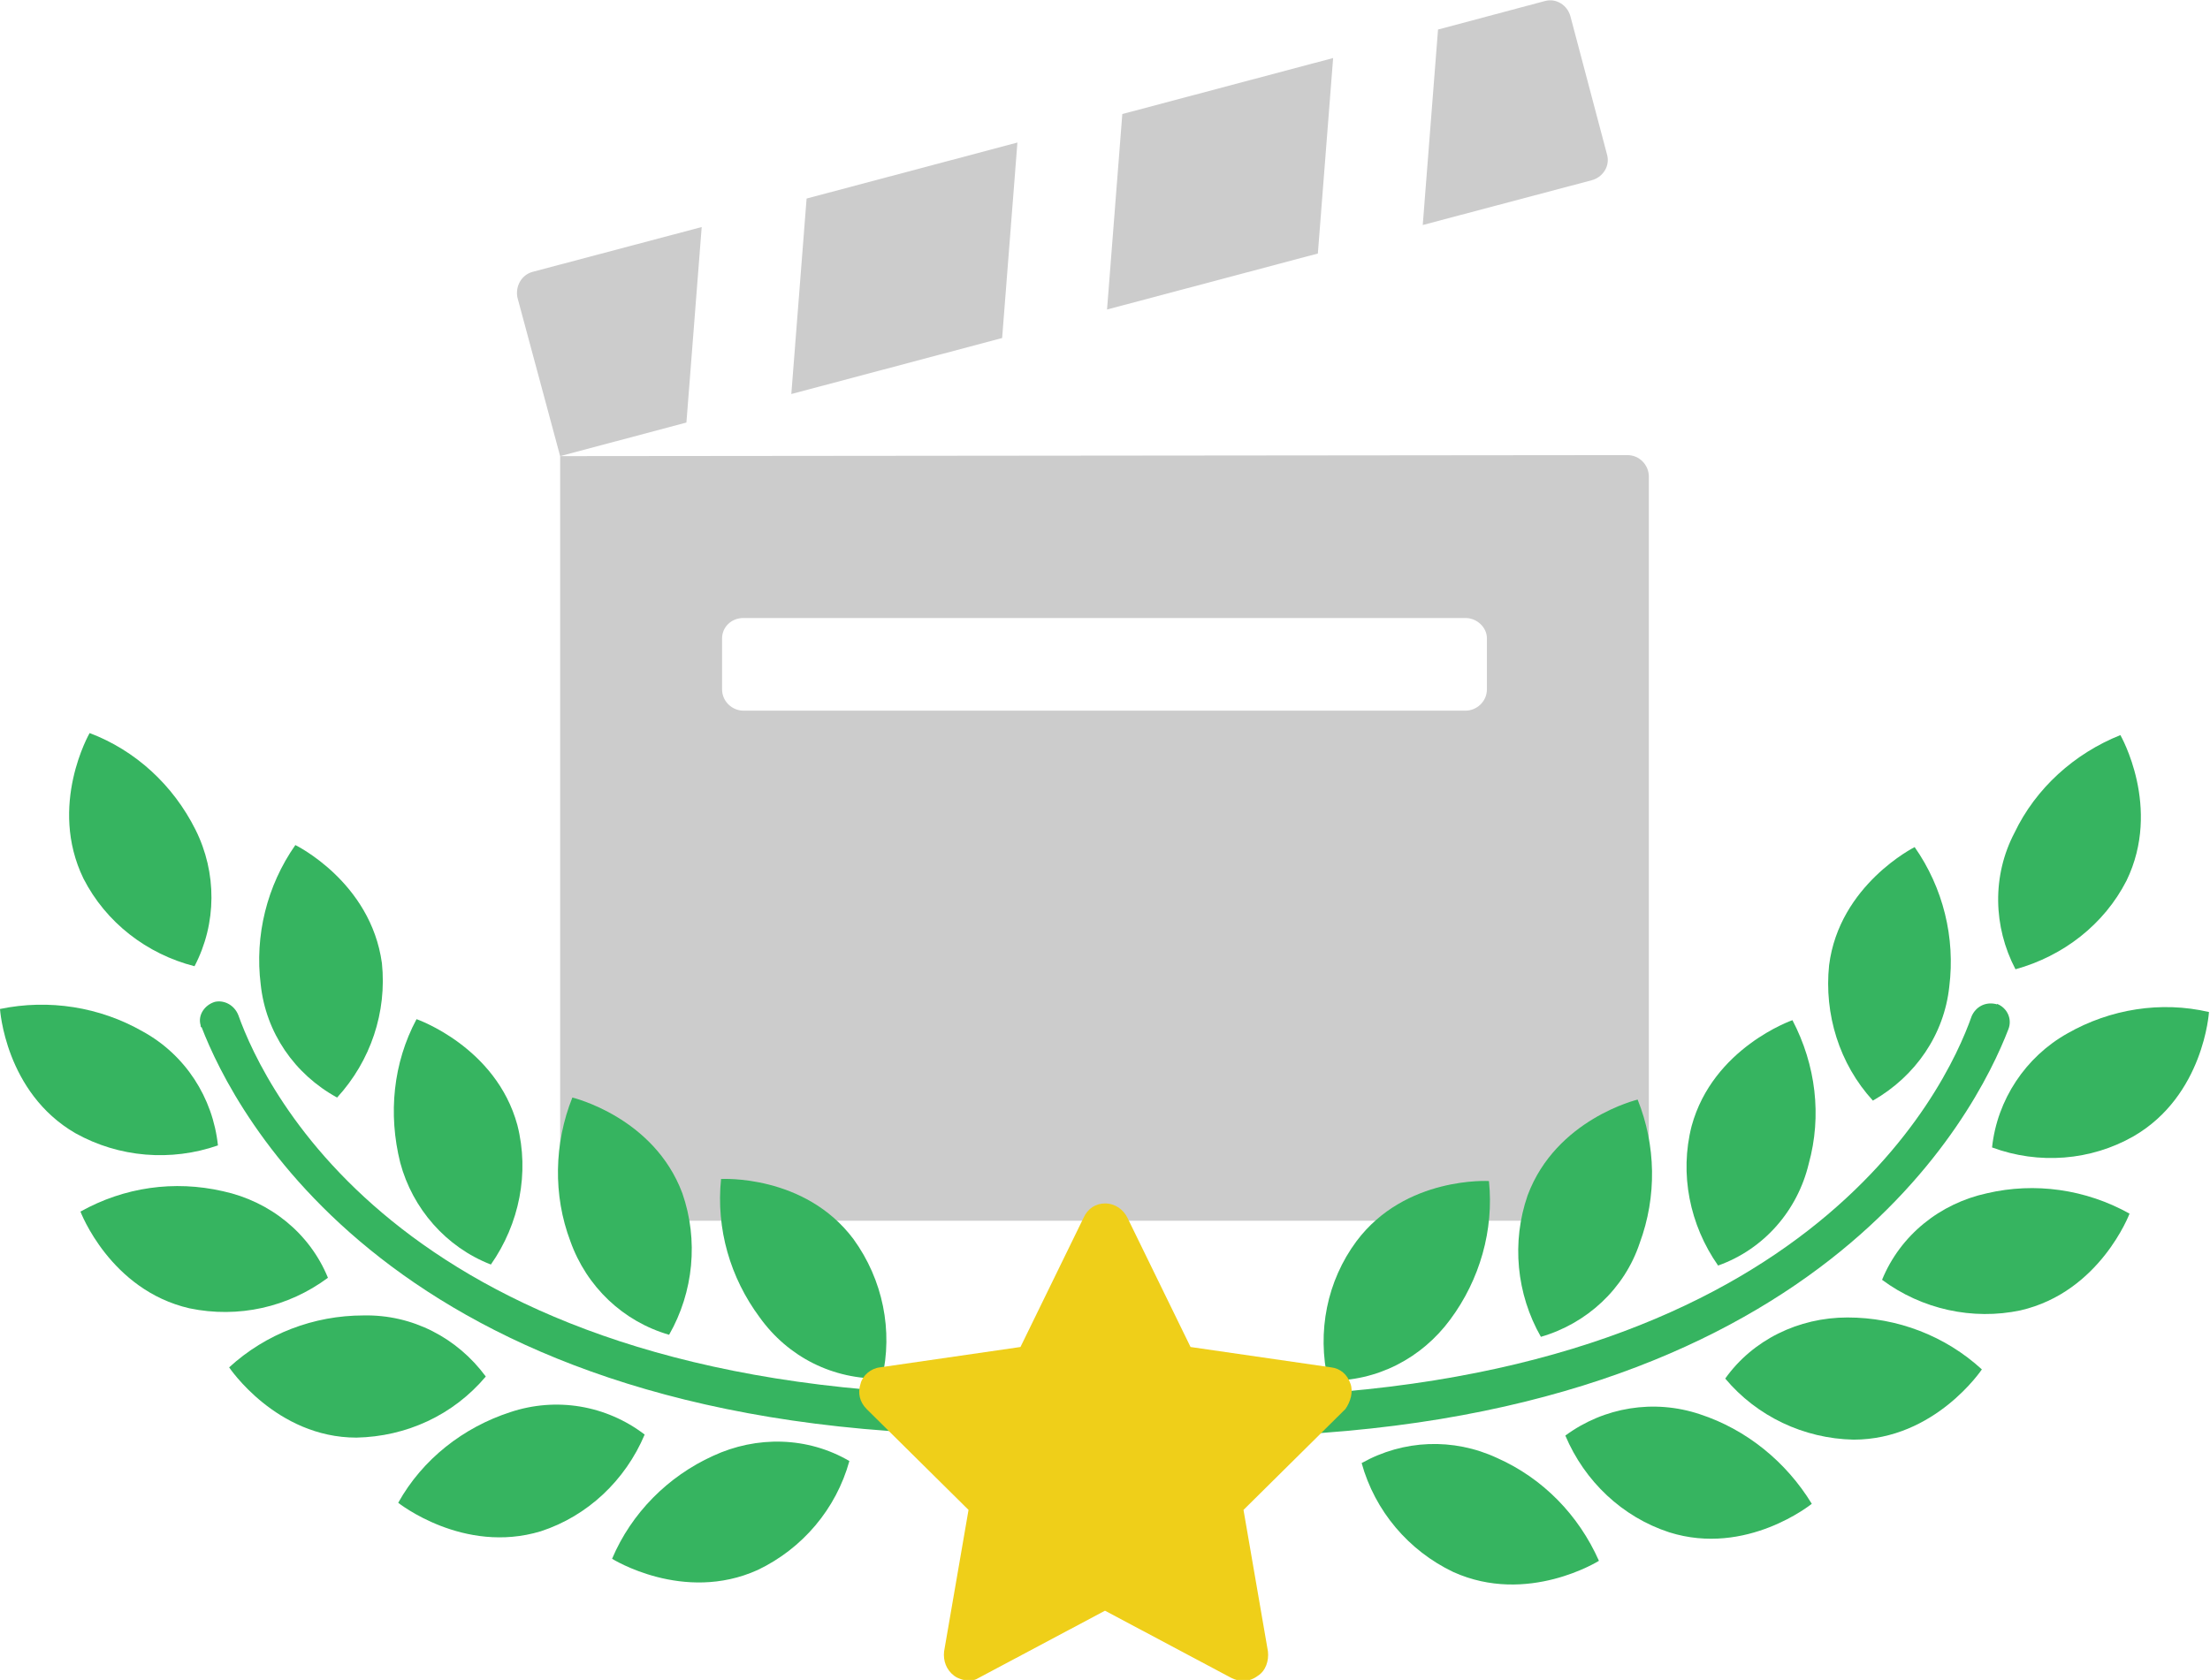 <svg xmlns="http://www.w3.org/2000/svg" xmlns:xlink="http://www.w3.org/1999/xlink" id="Calque_1" x="0" y="0" version="1.1" viewBox="0 0 217 165" style="enable-background:new 0 0 217 165" xml:space="preserve"><style type="text/css">.st0{fill:#ccc}.st1{fill:#36b460}.st2{fill:#efcf19}</style><path d="M50.8,29.2L55,44.8l12.4-3.3l1.5-19.2l-16.6,4.4C51.2,27,50.6,28.1,50.8,29.2z" class="st0"/><path d="M79.2,19.5l-1.5,19.2l20.7-5.5l1.5-19.2L79.2,19.5z" class="st0"/><path d="M110.2,11.2l-1.5,19.2l20.7-5.5l1.5-19.2L110.2,11.2z" class="st0"/><path d="M141.2,2.9l-1.5,19.2l16.6-4.4c1.1-0.3,1.8-1.4,1.5-2.5l-3.6-13.6c-0.3-1.1-1.4-1.8-2.5-1.5L141.2,2.9z" class="st0"/><path d="M55,44.8v70.8c0,2.4,1.9,4.3,4.3,4.3h98.3c2.4,0,4.3-1.9,4.3-4.3V46.8c0-1.1-0.9-2.1-2.1-2.1L55,44.8z M143.9,69.8H73c-1.1,0-2.1-0.9-2.1-2.1v-5c0-1.1,0.9-2,2.1-2h70.9c1.1,0,2.1,0.9,2.1,2c0,0,0,0,0,0v5C146,68.9,145,69.8,143.9,69.8	L143.9,69.8z" class="st0"/><g><path d="M203,101.5c-4.1,2.3-6.9,6.5-7.4,11.2c4.6,1.7,9.7,1.3,13.9-1.1c6.9-4,7.4-12.2,7.4-12.2 C212.2,98.3,207.2,99.1,203,101.5z" class="st1"/><path d="M191.4,96.9c0.6-4.8-0.6-9.7-3.4-13.7c0,0-7.4,3.7-8.4,11.6c-0.5,4.8,1,9.7,4.3,13.3 C188.1,105.7,190.9,101.6,191.4,96.9z" class="st1"/><path d="M177.6,114.3c1.3-4.7,0.7-9.7-1.6-14.1c0,0-7.8,2.7-9.9,10.4c-1.2,4.7-0.2,9.7,2.6,13.7 C173.2,122.7,176.5,118.9,177.6,114.3z" class="st1"/><path d="M161,122.1c1.7-4.6,1.6-9.6-0.2-14.1c0,0-8,1.9-10.8,9.4c-1.6,4.6-1.1,9.7,1.3,13.9 C155.8,130,159.5,126.6,161,122.1z" class="st1"/><path d="M142.4,129.6c2.9-3.9,4.3-8.8,3.8-13.6c0,0-8.2-0.5-13,5.9c-2.9,3.9-3.9,8.9-2.8,13.7 C135.2,135.7,139.6,133.4,142.4,129.6z" class="st1"/><path d="M208.8,86.5c3.5-7.2-0.6-14.3-0.6-14.3c-4.5,1.8-8.3,5.2-10.4,9.6c-2.2,4.2-2.1,9.2,0.1,13.4 C202.6,93.9,206.6,90.8,208.8,86.5z" class="st1"/><path d="M195.1,117.2c-4.6,1-8.5,4.1-10.3,8.5c3.9,2.9,8.9,4,13.6,3c7.8-1.8,10.7-9.5,10.7-9.5 C204.8,116.8,199.8,116.1,195.1,117.2L195.1,117.2z" class="st1"/><path d="M169.4,135.4c3.1,3.7,7.7,5.9,12.6,6c8,0,12.6-6.9,12.6-6.9c-3.6-3.3-8.3-5.1-13.2-5.1 C176.6,129.4,172.1,131.6,169.4,135.4L169.4,135.4z" class="st1"/><path d="M166.9,138.9c-4.5-1.5-9.4-0.7-13.2,2.1c1.9,4.5,5.6,8,10.2,9.5c7.6,2.4,14-2.8,14-2.8 C175.4,143.6,171.5,140.4,166.9,138.9z" class="st1"/><path d="M147,143.2c-4.3-2-9.2-1.8-13.3,0.5c1.3,4.7,4.6,8.6,9,10.7c7.3,3.3,14.3-1.1,14.3-1.1 C155,148.8,151.5,145.2,147,143.2z" class="st1"/><path d="M195.9,98.6c-1-0.2-1.9,0.3-2.3,1.2c-2.6,7.4-16.4,36.3-71.6,37.4c-1.1,0-1.9,0.9-1.9,2c0,0,0,0,0,0 c0,1.1,0.9,1.9,1.9,1.9c0,0,0,0,0.1,0c56.5-1.2,71.9-31.7,75.1-40c0.4-1-0.1-2.1-1.1-2.5C196.1,98.7,196,98.6,195.9,98.6z" class="st1"/><path d="M21.4,112.5c-0.5-4.7-3.2-8.9-7.4-11.2c-4.2-2.4-9.2-3.2-14-2.2c0,0,0.5,8.2,7.4,12.2 C11.7,113.7,16.8,114.1,21.4,112.5z" class="st1"/><path d="M33.1,107.8c3.3-3.6,4.9-8.4,4.4-13.2C36.4,86.6,29,83,29,83c-2.8,4-4,8.9-3.4,13.7 C26.1,101.4,28.9,105.5,33.1,107.8z" class="st1"/><path d="M48.2,124.2c2.8-4,3.8-9,2.6-13.7c-2.1-7.7-9.9-10.4-9.9-10.4c-2.3,4.3-2.8,9.3-1.6,14.1 C40.5,118.7,43.8,122.5,48.2,124.2z" class="st1"/><path d="M65.7,131.1c2.4-4.2,2.9-9.3,1.3-13.9c-2.8-7.5-10.8-9.4-10.8-9.4c-1.8,4.5-1.9,9.6-0.2,14.1 C57.6,126.4,61.2,129.8,65.7,131.1z" class="st1"/><path d="M86.6,135.4c1.1-4.7,0.1-9.7-2.8-13.7c-4.8-6.4-13-5.9-13-5.9c-0.5,4.9,0.9,9.7,3.8,13.6 C77.4,133.3,81.8,135.5,86.6,135.4z" class="st1"/><path d="M19.1,94.9c2.2-4.2,2.2-9.2,0.1-13.4c-2.2-4.4-5.9-7.8-10.4-9.5c0,0-4.1,7.1-0.6,14.3 C10.4,90.6,14.4,93.7,19.1,94.9z" class="st1"/><path d="M21.9,117c-4.8-1.1-9.7-0.4-14,2c0,0,2.9,7.7,10.7,9.5c4.8,1,9.7-0.1,13.6-3C30.4,121.1,26.5,118,21.9,117z" class="st1"/><path d="M47.7,135.2c-2.8-3.8-7.2-6.1-12-6c-4.9,0-9.6,1.8-13.2,5.1c0,0,4.6,6.9,12.5,6.9 C39.9,141.1,44.5,139,47.7,135.2z" class="st1"/><path d="M50.1,138.7c-4.6,1.5-8.6,4.6-11,8.9c0,0,6.4,5.1,14,2.8c4.6-1.5,8.3-5,10.2-9.5 C59.5,138,54.6,137.2,50.1,138.7z" class="st1"/><path d="M70,143c-4.4,2-8,5.6-9.9,10.1c0,0,7,4.4,14.3,1.1c4.4-2.1,7.7-6,9-10.7C79.3,141.1,74.3,141,70,143L70,143z" class="st1"/><path d="M21.1,98.4c-1,0.3-1.7,1.3-1.4,2.3c0,0.1,0,0.2,0.1,0.2c3.2,8.3,18.6,38.8,75.1,40c1.1,0,2-0.8,2-1.9 c0-1.1-0.8-2-1.9-2c0,0,0,0,0,0C39.7,135.9,26,107,23.4,99.7C23,98.7,22,98.2,21.1,98.4z" class="st1"/></g><path d="M132.6,135.9c-0.3-0.9-1-1.5-1.9-1.6l-13.8-2l-6.2-12.7c-0.4-0.8-1.2-1.4-2.2-1.4c-0.9,0-1.7,0.5-2.1,1.4	l-6.2,12.7l-13.8,2c-0.9,0.1-1.7,0.8-1.9,1.6c-0.3,0.9-0.1,1.8,0.6,2.5l10,9.9l-2.4,13.9c-0.1,0.9,0.2,1.8,1,2.4	c0.4,0.3,0.9,0.4,1.3,0.5c0.4,0,0.8-0.1,1.1-0.3l12.4-6.6l12.4,6.6c0.4,0.2,0.8,0.3,1.2,0.3c0.5,0,1-0.2,1.4-0.5	c0.8-0.5,1.1-1.5,1-2.4l-2.4-13.9l10-9.9C132.6,137.7,132.9,136.7,132.6,135.9L132.6,135.9z" class="st2"/></svg>